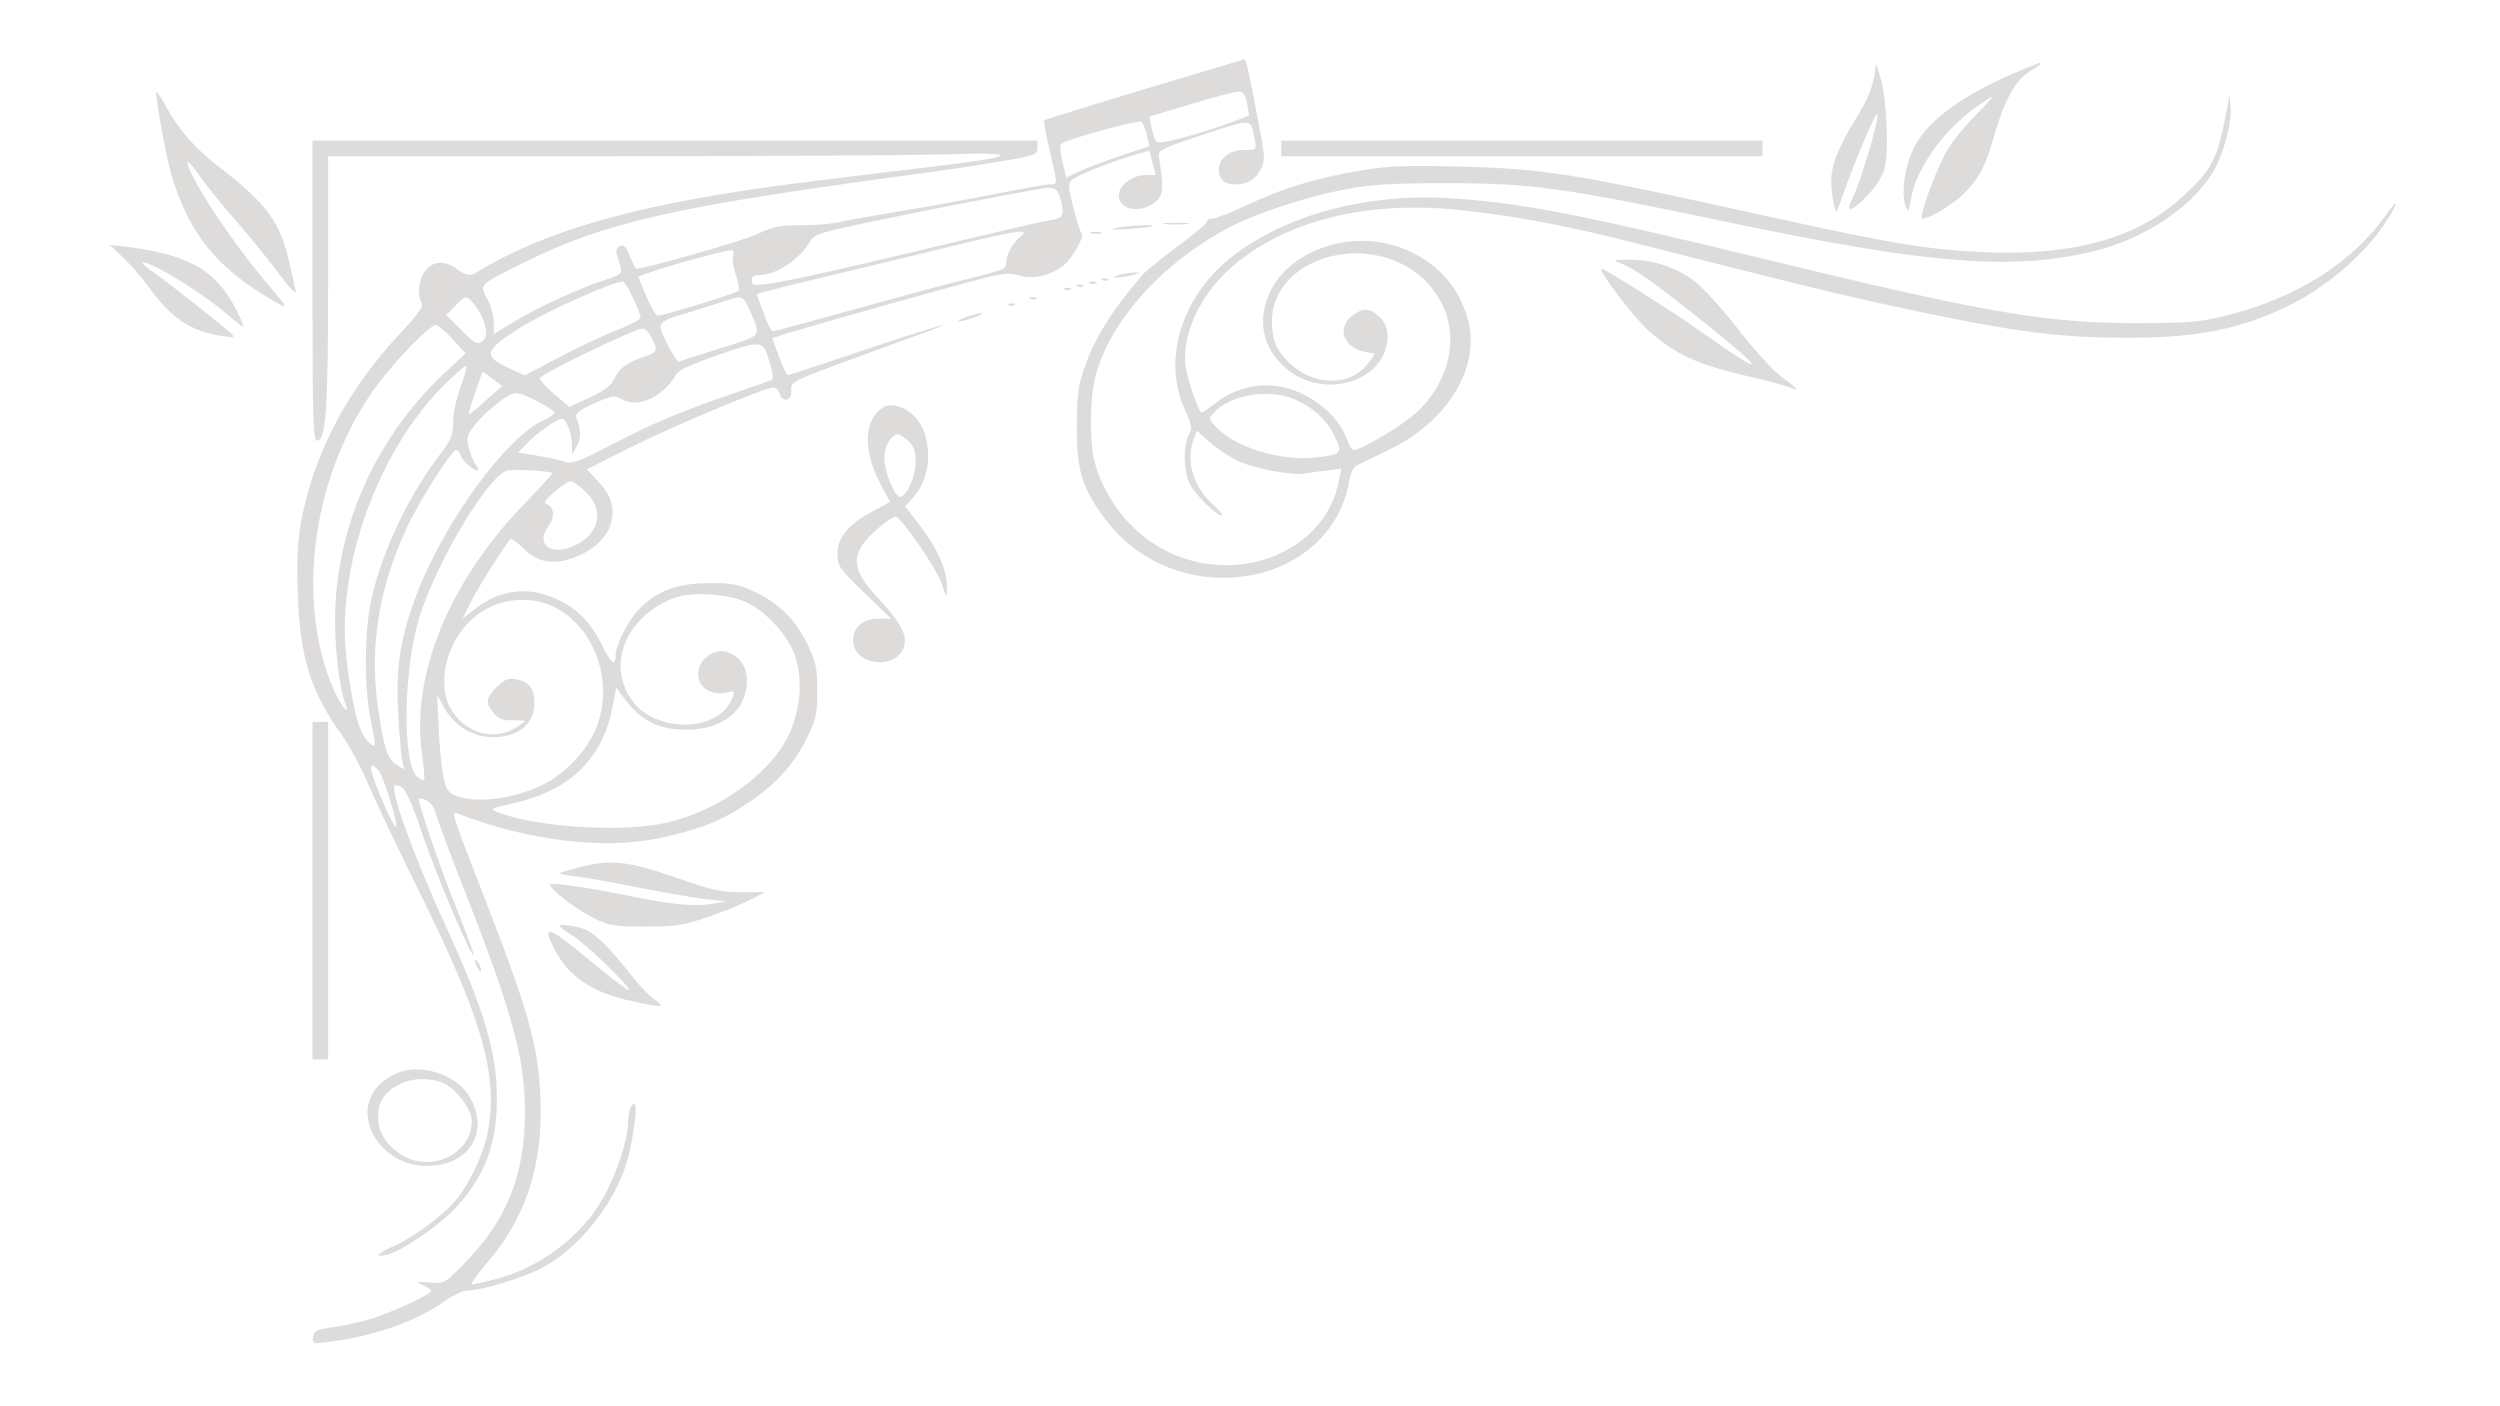 <svg xmlns="http://www.w3.org/2000/svg" version="1.0" width="800pt" height="450pt" viewBox="0 0 800 450" preserveAspectRatio="xMidYMid meet">

<g transform="translate(0,450) scale(0.1,-0.1)" fill="#dedbdb" stroke="none">
<path d="M3660 4214 c-173 -52 -316 -97 -319 -99 -2 -2 6 -46 18 -97 26 -113 26 -108 0 -108 -11 0 -100 -16 -197 -35 -97 -19 -235 -44 -307 -55 -71 -12 -150 -26 -175 -32 -25 -5 -78 -9 -119 -9 -62 1 -84 -3 -140 -29 -48 -22 -356 -110 -386 -110 -1 0 -10 18 -19 40 -11 29 -20 38 -32 33 -10 -4 -14 -13 -10 -27 3 -11 9 -31 12 -42 5 -19 -1 -24 -48 -39 -88 -29 -219 -89 -290 -133 l-68 -41 0 37 c0 21 -9 55 -21 76 -25 47 -27 44 116 115 261 130 484 180 1235 281 85 11 212 30 283 42 120 20 127 23 127 45 l0 23 -1160 0 -1160 0 0 -480 c0 -408 2 -480 14 -480 29 0 36 95 36 505 l0 405 893 0 c490 0 978 3 1082 6 238 8 236 -6 -5 -35 -96 -11 -267 -32 -380 -46 -495 -59 -796 -132 -1024 -246 -45 -23 -85 -45 -90 -50 -15 -14 -39 -10 -66 11 -36 28 -74 25 -99 -6 -22 -28 -27 -78 -12 -103 7 -11 -10 -35 -65 -94 -171 -182 -278 -384 -320 -603 -12 -68 -15 -123 -11 -234 7 -205 40 -312 143 -455 23 -33 63 -107 87 -165 25 -58 101 -217 169 -355 195 -395 245 -575 207 -757 -13 -62 -54 -150 -95 -202 -38 -49 -136 -123 -201 -152 -57 -26 -70 -40 -25 -29 49 12 169 94 222 152 92 101 130 201 130 348 0 147 -39 280 -165 555 -102 223 -177 431 -162 446 3 3 13 0 24 -6 12 -8 36 -63 65 -150 44 -130 156 -395 164 -387 2 2 -23 70 -55 150 -50 123 -121 330 -121 351 0 3 11 1 24 -5 14 -7 26 -23 30 -40 3 -15 46 -131 96 -258 149 -380 190 -530 190 -699 0 -204 -59 -350 -200 -491 -57 -58 -59 -59 -107 -55 -44 3 -46 3 -21 -8 16 -7 28 -15 28 -19 0 -11 -142 -76 -205 -93 -33 -9 -85 -20 -115 -24 -47 -6 -55 -11 -58 -30 -3 -22 -2 -23 50 -16 140 17 282 66 369 129 27 19 60 35 72 35 46 0 179 40 240 72 118 63 227 197 271 333 18 57 36 176 29 189 -9 15 -23 -18 -23 -55 0 -53 -36 -164 -78 -239 -68 -124 -203 -227 -348 -264 -34 -9 -67 -16 -73 -16 -7 0 16 32 50 72 114 132 169 288 169 477 0 188 -28 298 -175 676 -115 297 -113 290 -89 281 223 -86 466 -116 644 -78 127 27 197 54 284 113 89 59 146 122 189 209 28 57 32 74 32 150 0 76 -4 93 -33 152 -38 77 -92 130 -171 166 -47 22 -70 27 -141 26 -97 0 -161 -22 -219 -77 -37 -35 -81 -119 -81 -154 0 -36 -14 -27 -39 24 -35 72 -74 116 -130 146 -95 52 -192 46 -276 -18 l-45 -35 26 52 c21 43 91 155 126 202 3 5 21 -7 40 -26 39 -42 86 -55 144 -39 86 24 144 83 144 149 0 40 -13 67 -52 108 l-30 32 139 70 c133 67 431 192 458 192 8 0 17 -9 20 -21 10 -30 41 -20 37 13 -2 24 5 28 135 77 76 28 188 69 248 91 191 68 98 43 -149 -40 -130 -44 -240 -80 -244 -80 -5 0 -18 27 -29 59 l-22 59 67 21 c106 32 519 148 607 170 67 17 87 18 118 9 43 -13 99 0 141 33 28 22 69 96 57 103 -4 3 -16 39 -26 81 -17 66 -17 77 -5 89 17 15 118 56 196 79 l52 15 10 -39 10 -39 -33 0 c-41 0 -85 -34 -85 -65 0 -46 68 -60 115 -23 28 22 30 39 13 151 -3 16 21 26 144 67 161 52 149 53 163 -17 7 -33 6 -33 -34 -33 -47 0 -81 -27 -81 -63 0 -31 18 -47 53 -47 39 0 64 15 82 49 13 26 13 40 -5 133 -31 169 -42 218 -49 218 -3 -1 -148 -44 -321 -96z m331 -46 l6 -38 -53 -20 c-109 -40 -234 -74 -243 -64 -5 5 -12 25 -16 45 l-7 36 134 40 c73 23 142 40 153 40 15 -2 21 -12 26 -39z m-321 -101 l8 -35 -97 -32 c-53 -18 -112 -41 -133 -51 l-36 -18 -12 50 c-7 29 -9 54 -4 59 16 14 249 78 257 70 5 -4 12 -23 17 -43z m-280 -193 c6 -14 10 -36 10 -49 0 -20 -7 -24 -42 -30 -24 -4 -142 -31 -263 -60 -510 -123 -677 -158 -686 -144 -10 18 -2 29 22 29 52 0 125 48 160 105 19 30 21 30 376 102 197 39 370 72 386 72 21 1 30 -5 37 -25z m-120 -127 c-26 -20 -50 -60 -50 -84 0 -25 3 -24 -153 -63 -61 -15 -218 -58 -348 -94 -130 -36 -241 -66 -246 -66 -5 0 -19 27 -30 60 l-22 59 35 10 c19 5 139 35 267 65 127 31 295 71 372 90 154 37 200 44 175 23z m-924 -65 c-4 -10 1 -38 9 -62 8 -24 12 -47 8 -51 -9 -8 -239 -79 -258 -79 -6 0 -23 28 -37 63 l-26 62 52 18 c56 20 223 65 244 66 9 1 11 -6 8 -17z m-321 -134 c14 -29 25 -58 25 -64 0 -6 -33 -23 -72 -39 -40 -15 -124 -54 -186 -87 l-113 -59 -55 25 c-78 36 -72 56 35 124 81 52 292 147 334 151 4 1 19 -23 32 -51z m-506 -24 c31 -39 45 -92 31 -109 -19 -22 -26 -19 -76 31 l-46 46 28 29 c34 35 37 36 63 3z m880 -16 c37 -88 44 -79 -92 -122 -67 -21 -127 -40 -133 -43 -5 -2 -23 24 -39 57 -35 72 -38 69 85 105 47 15 96 30 110 35 43 15 50 11 69 -32z m-951 -93 l42 -46 -71 -66 c-208 -197 -332 -462 -346 -743 -5 -109 11 -259 33 -314 16 -41 -16 -4 -36 42 -129 290 -69 706 141 985 60 80 165 187 183 187 7 0 32 -20 54 -45z m637 5 c21 -42 19 -47 -22 -61 -55 -18 -84 -39 -98 -72 -8 -20 -29 -36 -78 -59 l-65 -30 -51 43 c-28 24 -47 47 -43 50 24 23 304 157 329 158 7 1 19 -12 28 -29z m379 -83 c8 -26 11 -49 7 -52 -4 -2 -59 -22 -122 -43 -176 -61 -264 -98 -394 -166 -95 -50 -125 -61 -143 -55 -12 5 -52 14 -88 20 l-66 11 29 30 c29 31 96 78 111 78 14 0 32 -47 32 -83 l1 -32 15 28 c14 27 14 50 -2 91 -5 12 9 23 57 45 58 26 64 27 89 13 52 -30 135 9 175 82 6 11 57 34 135 61 141 48 141 48 164 -28z m-989 -72 c-14 -38 -25 -87 -25 -115 0 -44 -6 -57 -44 -107 -105 -137 -194 -332 -222 -483 -18 -100 -18 -260 1 -357 19 -97 19 -98 -1 -82 -26 22 -41 61 -57 149 -25 136 -29 219 -18 320 28 254 149 515 312 678 35 34 67 62 71 62 4 0 -4 -29 -17 -65z m101 23 l31 -23 -54 -48 c-29 -27 -53 -45 -53 -40 0 7 42 133 45 133 1 0 15 -10 31 -22z m153 -77 c22 -12 42 -25 45 -29 3 -5 -14 -18 -37 -28 -116 -52 -313 -322 -401 -549 -54 -141 -70 -237 -62 -380 3 -66 9 -135 12 -154 l7 -33 -26 16 c-28 19 -39 54 -58 185 -27 189 4 384 92 570 41 89 144 251 159 251 5 0 11 -9 15 -19 6 -20 55 -58 55 -43 0 4 -4 12 -9 17 -5 6 -14 28 -20 49 -9 36 -8 42 21 79 17 22 52 54 77 72 49 36 51 36 130 -4z m38 -225 c2 -2 -34 -41 -79 -88 -247 -251 -373 -552 -338 -808 6 -45 10 -84 7 -86 -2 -2 -11 2 -20 9 -52 38 -47 358 9 524 60 181 220 444 277 457 23 5 138 -1 144 -8z m107 -60 c60 -56 46 -131 -31 -170 -76 -38 -133 0 -88 60 20 26 19 60 -2 69 -15 6 -12 12 21 41 22 19 45 34 52 34 7 0 29 -15 48 -34z m520 -356 c64 -32 130 -108 151 -171 24 -72 17 -167 -19 -247 -59 -128 -231 -251 -404 -287 -142 -29 -411 -11 -529 36 -27 11 -24 12 47 28 182 40 288 142 320 308 l12 62 32 -42 c49 -64 106 -92 191 -92 119 0 195 61 195 157 0 47 -23 79 -66 92 -30 9 -69 -11 -83 -42 -25 -54 22 -103 84 -88 29 7 30 5 11 -32 -49 -95 -238 -94 -310 2 -88 116 -25 274 133 333 57 21 176 13 235 -17z m-628 -9 c141 -64 206 -258 135 -406 -31 -65 -95 -131 -160 -164 -89 -46 -211 -63 -277 -39 -29 10 -35 18 -45 62 -6 28 -13 98 -15 156 l-5 105 21 -37 c30 -55 82 -90 140 -96 88 -8 150 36 150 107 0 47 -16 69 -57 77 -27 5 -37 1 -63 -24 -35 -35 -37 -51 -11 -83 14 -18 29 -24 60 -24 23 0 41 -1 41 -2 0 -2 -15 -12 -32 -23 -91 -55 -213 11 -225 124 -11 98 43 206 129 255 64 37 148 42 214 12z m-554 -528 c16 -19 63 -171 55 -179 -2 -2 -16 22 -31 55 -54 122 -64 170 -24 124z" fill="#dedbdb"/>
<path d="M6469 4276 c-182 -76 -294 -155 -342 -244 -30 -55 -45 -151 -29 -191 8 -23 9 -22 16 18 15 96 100 219 205 295 27 20 52 36 55 36 4 0 -21 -28 -56 -63 -35 -35 -75 -86 -90 -113 -37 -68 -90 -214 -77 -214 25 0 109 52 142 89 47 52 60 79 91 185 31 108 67 171 112 198 19 11 34 22 34 24 0 5 2 6 -61 -20z" fill="#dedbdb"/>
<path d="M5996 4249 c-4 -26 -23 -73 -43 -105 -92 -149 -106 -199 -84 -299 7 -30 7 -30 24 19 41 118 112 286 115 271 5 -20 -55 -219 -79 -267 -27 -52 -6 -49 47 7 27 27 48 61 55 87 14 53 6 226 -13 288 l-14 45 -8 -46z" fill="#dedbdb"/>
<path d="M500 4205 c0 -36 33 -212 50 -270 58 -186 142 -290 320 -395 58 -34 58 -33 -21 60 -114 135 -249 342 -249 381 0 7 19 -14 41 -47 23 -32 75 -97 117 -144 41 -47 101 -121 134 -165 38 -51 58 -71 54 -55 -3 14 -12 55 -21 93 -28 126 -71 185 -228 306 -77 60 -124 115 -167 192 -16 30 -30 50 -30 44z" fill="#dedbdb"/>
<path d="M7127 4155 c-30 -162 -45 -193 -139 -281 -145 -135 -349 -193 -637 -181 -181 8 -292 26 -696 115 -622 138 -712 152 -987 159 -167 4 -226 2 -310 -12 -141 -23 -256 -58 -367 -111 -51 -24 -102 -44 -112 -44 -11 0 -18 -4 -16 -8 1 -5 -41 -41 -93 -79 -52 -39 -102 -79 -110 -88 -102 -118 -156 -204 -191 -305 -19 -53 -23 -86 -23 -185 -1 -142 17 -198 92 -298 227 -301 721 -221 780 126 4 22 14 43 22 47 8 4 54 26 101 49 193 91 300 269 255 423 -33 116 -119 199 -240 234 -155 44 -334 -25 -392 -151 -42 -88 -24 -178 49 -242 122 -107 327 -44 327 102 0 25 -8 43 -25 60 -30 30 -54 31 -89 4 -49 -39 -27 -101 42 -115 l32 -6 -20 -28 c-55 -77 -174 -78 -253 -2 -42 39 -57 75 -57 132 0 206 306 296 482 141 20 -18 48 -55 62 -83 57 -114 21 -258 -87 -353 -48 -42 -172 -115 -195 -115 -6 0 -15 14 -21 32 -27 78 -112 148 -205 169 -72 16 -152 -2 -211 -47 -25 -19 -47 -34 -49 -34 -11 0 -48 110 -53 154 -10 95 46 217 138 302 163 149 417 219 707 195 166 -14 375 -52 592 -108 474 -121 610 -154 756 -187 444 -97 584 -117 829 -117 218 0 364 30 515 106 120 60 244 168 307 268 39 61 39 77 0 22 -109 -156 -290 -270 -517 -326 -83 -20 -119 -23 -285 -23 -289 0 -487 34 -1205 209 -581 141 -766 177 -995 191 -259 15 -509 -50 -683 -180 -168 -125 -236 -334 -160 -497 22 -49 24 -59 12 -80 -18 -33 -17 -114 2 -155 17 -35 86 -104 104 -104 6 0 -5 14 -25 32 -66 57 -92 143 -65 213 l10 27 41 -37 c23 -21 65 -48 93 -61 52 -24 175 -47 211 -39 11 2 42 6 69 9 l48 6 -7 -37 c-46 -245 -362 -353 -593 -203 -92 59 -167 165 -191 270 -15 66 -13 198 4 264 48 184 222 374 444 486 88 44 246 94 366 116 76 14 149 18 310 18 275 0 376 -14 905 -125 638 -134 911 -156 1169 -93 163 39 318 143 384 256 33 57 59 155 55 206 l-4 37 -7 -40z m-2982 -934 c59 -26 101 -66 126 -117 26 -55 22 -59 -62 -68 -110 -13 -258 33 -318 98 -23 25 -24 27 -7 45 53 59 180 79 261 42z" fill="#dedbdb"/>
<path d="M4100 4025 l0 -25 770 0 770 0 0 25 0 25 -770 0 -770 0 0 -25z" fill="#dedbdb"/>
<path d="M3727 3783 c18 -2 50 -2 70 0 21 2 7 4 -32 4 -38 0 -55 -2 -38 -4z" fill="#dedbdb"/>
<path d="M3570 3770 c-22 -5 -6 -6 40 -3 41 3 77 7 79 9 7 7 -83 2 -119 -6z" fill="#dedbdb"/>
<path d="M3493 3753 c9 -2 23 -2 30 0 6 3 -1 5 -18 5 -16 0 -22 -2 -12 -5z" fill="#dedbdb"/>
<path d="M394 3676 c24 -23 61 -66 83 -96 73 -100 133 -140 233 -155 39 -6 43 -5 30 7 -27 26 -214 174 -255 201 -22 15 -34 27 -27 27 33 0 197 -102 275 -171 26 -22 47 -38 47 -35 0 4 -11 29 -25 56 -65 129 -155 178 -372 203 l-32 3 43 -40z" fill="#dedbdb"/>
<path d="M5185 3658 c43 -16 101 -57 260 -183 216 -172 213 -189 -5 -34 -92 65 -304 199 -315 199 -16 0 102 -154 150 -198 84 -74 154 -107 301 -142 71 -16 139 -34 152 -40 34 -15 27 -5 -27 34 -27 20 -90 89 -140 154 -50 64 -112 132 -137 151 -60 46 -135 70 -209 70 -55 -1 -57 -1 -30 -11z" fill="#dedbdb"/>
<path d="M3580 3620 c-20 -6 -21 -8 -5 -8 11 0 34 4 50 8 27 7 27 8 5 8 -14 0 -36 -4 -50 -8z" fill="#dedbdb"/>
<path d="M3528 3603 c7 -3 16 -2 19 1 4 3 -2 6 -13 5 -11 0 -14 -3 -6 -6z" fill="#dedbdb"/>
<path d="M3488 3593 c7 -3 16 -2 19 1 4 3 -2 6 -13 5 -11 0 -14 -3 -6 -6z" fill="#dedbdb"/>
<path d="M3448 3583 c7 -3 16 -2 19 1 4 3 -2 6 -13 5 -11 0 -14 -3 -6 -6z" fill="#dedbdb"/>
<path d="M3408 3573 c7 -3 16 -2 19 1 4 3 -2 6 -13 5 -11 0 -14 -3 -6 -6z" fill="#dedbdb"/>
<path d="M3298 3543 c7 -3 16 -2 19 1 4 3 -2 6 -13 5 -11 0 -14 -3 -6 -6z" fill="#dedbdb"/>
<path d="M3228 3523 c7 -3 16 -2 19 1 4 3 -2 6 -13 5 -11 0 -14 -3 -6 -6z" fill="#dedbdb"/>
<path d="M3090 3485 c-19 -7 -28 -13 -20 -13 8 0 31 6 50 13 19 7 28 13 20 13 -8 0 -31 -6 -50 -13z" fill="#dedbdb"/>
<path d="M2816 3189 c-52 -41 -52 -136 1 -237 l31 -58 -55 -30 c-78 -41 -113 -84 -113 -136 0 -39 5 -47 86 -125 l86 -83 -41 0 c-50 0 -81 -27 -81 -69 0 -83 144 -97 164 -16 9 35 -15 77 -85 152 -69 74 -82 115 -52 165 20 35 100 101 112 94 25 -16 128 -167 143 -210 17 -51 17 -51 18 -15 0 63 -32 130 -112 231 l-22 28 21 22 c35 39 53 85 53 138 0 83 -36 142 -98 160 -25 7 -36 4 -56 -11z m91 -101 c18 -16 23 -32 23 -67 0 -47 -29 -111 -50 -111 -17 0 -50 81 -50 124 0 38 22 76 43 76 6 0 21 -10 34 -22z" fill="#dedbdb"/>
<path d="M1000 1650 l0 -540 25 0 25 0 0 540 0 540 -25 0 -25 0 0 -540z" fill="#dedbdb"/>
<path d="M1851 1724 c-30 -8 -57 -16 -59 -18 -2 -3 23 -7 55 -11 32 -4 122 -20 200 -36 79 -15 173 -32 210 -36 l68 -7 -45 -8 c-53 -10 -132 -3 -255 23 -137 28 -265 47 -265 38 0 -15 86 -81 140 -107 49 -24 66 -27 165 -27 95 0 122 4 195 29 47 15 108 40 137 55 l52 26 -77 0 c-66 0 -97 7 -213 48 -149 52 -208 58 -308 31z" fill="#dedbdb"/>
<path d="M1790 1537 c0 -2 21 -18 48 -35 52 -34 215 -197 167 -167 -16 10 -69 51 -117 91 -134 112 -156 119 -114 37 45 -89 123 -141 254 -168 91 -20 102 -19 67 6 -17 12 -48 44 -70 72 -79 101 -127 147 -164 157 -35 10 -71 13 -71 7z" fill="#dedbdb"/>
<path d="M1520 1425 c0 -5 5 -17 10 -25 5 -8 10 -10 10 -5 0 6 -5 17 -10 25 -5 8 -10 11 -10 5z" fill="#dedbdb"/>
<path d="M1275 1068 c-16 -6 -42 -22 -58 -36 -100 -94 -4 -263 149 -263 140 0 206 116 131 230 -42 63 -148 97 -222 69z m163 -45 c37 -27 72 -81 72 -110 0 -104 -128 -167 -223 -110 -50 31 -77 73 -77 122 0 49 19 79 68 105 46 25 121 22 160 -7z" fill="#dedbdb"/>
</g>
</svg>